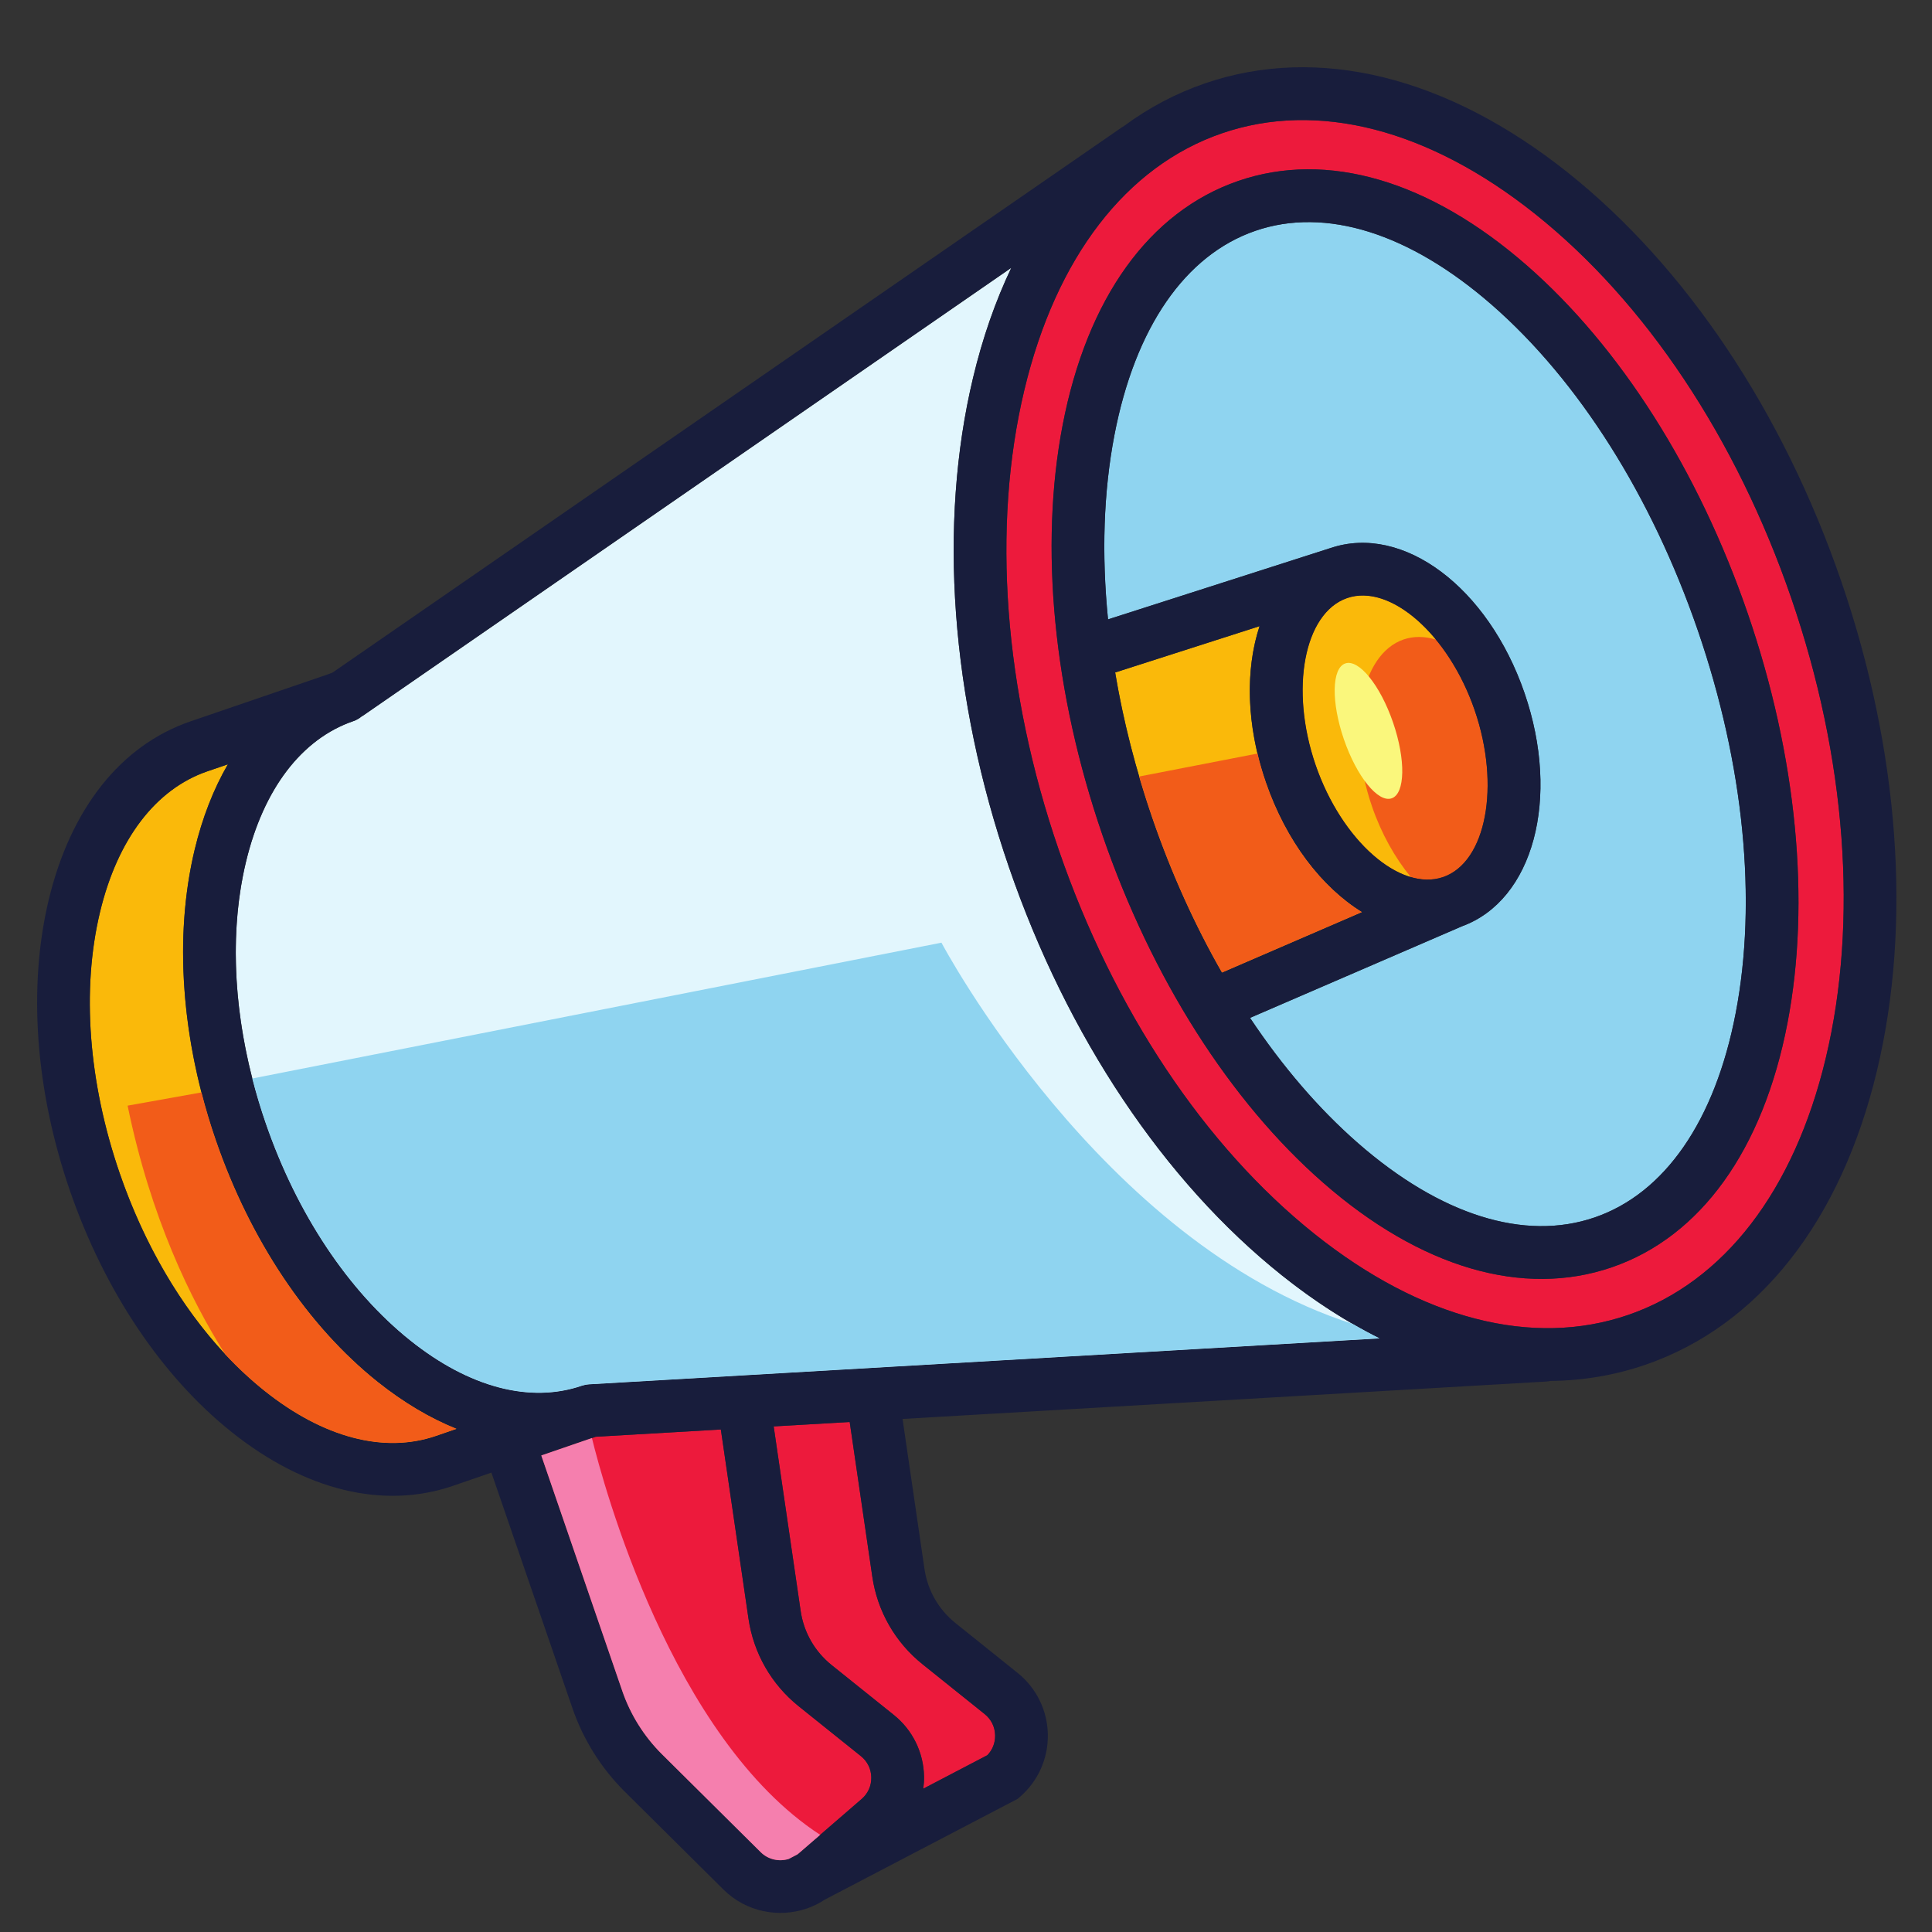 <svg width="400" height="400" viewBox="0 0 400 400" fill="none" xmlns="http://www.w3.org/2000/svg">
<rect x="0" y="0" width="400" height="400" fill="#333333" stroke="none"/>
<g clip-path="url(#clip0_80_16)">
<path d="M94.511 295.827L90.257 297.291C79.536 300.977 66.931 297.667 54.764 287.956C51.939 285.702 49.219 283.172 46.629 280.396C37.412 270.521 29.818 257.545 24.773 242.879C18.313 224.092 16.858 204.919 20.692 188.895C24.313 173.752 32.211 163.383 42.924 159.697L47.184 158.241C44.211 163.363 41.888 169.297 40.292 175.958C36.673 191.129 37.197 208.648 41.711 226.172C42.553 229.468 43.538 232.755 44.669 236.035C51.797 256.759 63.695 274.533 78.172 286.092C83.525 290.361 89.018 293.614 94.511 295.827Z" fill="#FAB90A"/>
<path d="M281.962 188.839L253 201.355C247.378 191.537 242.506 180.771 238.574 169.341C237.592 166.487 236.685 163.626 235.851 160.77C233.726 153.548 232.069 146.343 230.88 139.233L260.779 129.641C258.312 137.119 258.04 146.358 260.348 156.011C260.81 157.966 261.381 159.944 262.062 161.921C266.283 174.194 273.659 183.715 281.962 188.839Z" fill="#FAB90A"/>
<path d="M180.598 326.408L175.922 294.41L160.183 295.324L165.767 333.528C166.413 337.957 168.694 341.939 172.187 344.738L185.062 355.066C188.94 358.177 191.217 362.812 191.31 367.781C191.326 368.637 191.271 369.489 191.159 370.325L204.42 363.395C205.49 362.29 206.057 360.85 206.028 359.286C205.995 357.538 205.228 355.975 203.866 354.883L190.991 344.559C185.337 340.024 181.645 333.579 180.598 326.408Z" fill="#ED1A3C"/>
<path d="M305.316 147.044C299.93 131.391 287.841 120.755 278.916 123.827C269.99 126.898 267 142.715 272.384 158.372C277.769 174.027 289.858 184.659 298.784 181.587C307.708 178.52 310.7 162.699 305.316 147.044Z" fill="#F25C19"/>
<path d="M284.05 166.946C278.665 151.293 281.656 135.472 290.581 132.401C292.679 131.682 294.953 131.725 297.273 132.408C291.57 125.483 284.602 121.87 278.916 123.827C269.99 126.898 267 142.715 272.384 158.372C276.503 170.347 284.544 179.371 292.091 181.586C288.843 177.642 286.004 172.628 284.05 166.946Z" fill="#FAB90A"/>
<path d="M275.474 113.47C290.474 108.401 308.097 121.563 315.64 143.494C323.138 165.295 317.447 186.383 302.701 191.771L258.806 210.738C265.512 220.801 273.044 229.583 281.149 236.665C298.225 251.588 315.634 257.052 330.169 252.051C344.703 247.053 355.068 232.034 359.353 209.766C363.846 186.421 361.06 158.269 351.508 130.5C341.955 102.728 326.835 78.82 308.933 63.174C291.857 48.255 274.448 42.79 259.914 47.788C245.379 52.787 235.014 67.805 230.73 90.073C228.473 101.801 228.055 114.739 229.406 128.236L275.473 113.467L275.474 113.47Z" fill="#8FD4F0"/>
<path d="M180.393 367.981C180.425 369.728 179.714 371.319 178.397 372.462L169.812 379.885L165.339 383.745C165.263 383.821 165.18 383.874 165.093 383.941L163.309 384.874C161.316 385.497 159.055 385.026 157.497 383.475L137.037 363.184C133.364 359.537 130.53 355.031 128.845 350.135L112.064 301.336L123.323 297.463L149.243 295.959L154.966 335.105C156.014 342.279 159.705 348.724 165.354 353.262L178.229 363.585C179.596 364.674 180.359 366.241 180.393 367.981Z" fill="#ED1A3C"/>
<path d="M280.077 274.111C281.919 275.183 283.769 276.177 285.622 277.099L121.941 286.61C121.906 286.615 121.88 286.617 121.849 286.622C121.67 286.637 121.486 286.657 121.3 286.686C121.243 286.701 121.194 286.711 121.135 286.718C120.914 286.769 120.694 286.822 120.477 286.896C109.756 290.583 97.151 287.272 84.985 277.561C72.102 267.282 61.455 251.272 54.993 232.484C53.939 229.422 53.023 226.357 52.238 223.292C48.2 207.538 47.701 191.913 50.912 178.5C54.532 163.36 62.431 152.989 73.151 149.301C73.801 149.079 74.373 148.747 74.868 148.331C74.974 148.266 75.089 148.208 75.202 148.135L209.381 55.441C206.107 62.307 203.445 69.91 201.464 78.207C194.211 108.54 196.851 144.533 208.895 179.55C220.939 214.568 240.997 244.568 265.373 264.024C270.224 267.898 275.137 271.26 280.077 274.111Z" fill="#E2F6FD"/>
<path d="M220.009 88.01C215.16 113.2 218.088 143.347 228.251 172.893C238.414 202.44 254.648 228.009 273.965 244.886C294.11 262.491 315.332 268.7 333.719 262.378C352.109 256.053 365.019 238.101 370.074 211.83C374.923 186.639 371.994 156.497 361.832 126.947C351.669 97.4 335.434 71.832 316.116 54.954C295.972 37.352 274.752 31.14 256.362 37.465C237.974 43.791 225.062 61.738 220.009 88.01ZM212.081 80.744C218.646 53.287 233.167 34.416 252.971 27.604C272.774 20.793 295.832 26.739 317.898 44.351C340.675 62.529 359.487 90.758 370.866 123.842C382.245 156.924 384.778 190.754 378.001 219.095C371.437 246.552 356.915 265.427 337.111 272.239C317.308 279.048 294.25 273.1 272.183 255.492C249.406 237.314 230.596 209.083 219.217 176.001C207.839 142.916 205.303 109.089 212.081 80.744Z" fill="#ED1A3C"/>
<path d="M230.882 139.227C232.542 149.152 235.111 159.273 238.575 169.342C242.504 180.77 247.38 191.541 253.003 201.352L281.965 188.839C273.658 183.714 266.281 174.194 262.06 161.923C258.02 150.174 257.809 138.634 260.78 129.641L230.882 139.227ZM298.784 181.588C307.708 178.52 310.7 162.699 305.316 147.044C299.93 131.391 287.841 120.755 278.916 123.827C269.99 126.898 267 142.715 272.384 158.372C277.769 174.027 289.858 184.659 298.784 181.588ZM229.406 128.236L275.473 113.467L275.474 113.47C290.474 108.401 308.097 121.563 315.64 143.494C323.138 165.295 317.447 186.383 302.701 191.771L258.806 210.738C265.512 220.801 273.044 229.583 281.149 236.665C298.225 251.588 315.634 257.052 330.169 252.051C344.703 247.053 355.068 232.035 359.353 209.766C363.846 186.421 361.06 158.269 351.508 130.5C341.955 102.728 326.835 78.82 308.933 63.174C291.857 48.255 274.448 42.79 259.914 47.788C245.379 52.787 235.014 67.805 230.73 90.073C228.473 101.801 228.055 114.739 229.406 128.236ZM228.251 172.893C218.088 143.347 215.16 113.2 220.009 88.01C225.062 61.738 237.974 43.791 256.362 37.465C274.752 31.14 295.972 37.352 316.116 54.954C335.434 71.832 351.669 97.4 361.832 126.947C371.994 156.497 374.923 186.639 370.074 211.83C365.019 238.101 352.109 256.053 333.719 262.378C315.332 268.7 294.11 262.491 273.965 244.886C254.648 228.009 238.414 202.44 228.251 172.893Z" fill="#181D3C"/>
<path d="M24.769 242.878C31.232 261.667 41.882 277.673 54.763 287.952C66.932 297.663 79.535 300.981 90.26 297.292L94.511 295.83C89.017 293.618 83.527 290.366 78.172 286.092C63.694 274.536 51.796 256.761 44.666 236.034C37.54 215.312 35.986 193.978 40.295 175.959C41.887 169.301 44.212 163.361 47.18 158.24L42.924 159.697C32.211 163.383 24.313 173.752 20.693 188.892C16.861 204.92 18.31 224.091 24.769 242.878ZM50.913 178.496C47.081 194.526 48.53 213.697 54.992 232.486C61.455 251.272 72.106 267.279 84.983 277.557C97.152 287.268 109.755 290.586 120.479 286.896C120.694 286.822 120.914 286.769 121.134 286.722C121.19 286.71 121.246 286.701 121.301 286.691C121.486 286.657 121.667 286.636 121.849 286.622C121.879 286.621 121.907 286.612 121.938 286.609L285.62 277.103C278.817 273.704 272.037 269.343 265.374 264.024C240.995 244.57 220.937 214.57 208.894 179.549C196.847 144.532 194.208 108.541 201.464 78.206C203.444 69.914 206.107 62.307 209.381 55.441L75.199 148.132C75.092 148.209 74.978 148.267 74.864 148.332C74.371 148.742 73.799 149.078 73.154 149.302C62.431 152.989 54.533 163.356 50.913 178.496ZM212.081 80.744C205.303 109.089 207.839 142.916 219.217 176.001C230.596 209.083 249.406 237.314 272.183 255.492C294.25 273.1 317.308 279.048 337.111 272.239C356.915 265.427 371.437 246.552 378.001 219.095C384.778 190.754 382.245 156.924 370.866 123.842C359.487 90.758 340.675 62.529 317.898 44.351C295.832 26.739 272.774 20.793 252.971 27.604C233.167 34.416 218.646 53.287 212.081 80.744ZM190.991 344.559C185.337 340.024 181.645 333.579 180.598 326.408L175.922 294.41L160.183 295.324L165.767 333.528C166.413 337.957 168.694 341.939 172.187 344.738L185.062 355.066C188.94 358.177 191.217 362.812 191.311 367.781C191.326 368.637 191.271 369.489 191.16 370.325L204.42 363.395C205.49 362.29 206.057 360.85 206.028 359.286C205.996 357.538 205.228 355.975 203.866 354.883L190.991 344.559ZM178.231 363.582L165.356 353.258C159.703 348.723 156.012 342.279 154.963 335.107L149.243 295.961L123.322 297.466L112.064 301.336L128.848 350.138C130.531 355.027 133.361 359.539 137.033 363.184L157.494 383.481C159.054 385.026 161.316 385.499 163.309 384.874L165.096 383.942C165.178 383.878 165.263 383.818 165.344 383.746L178.397 372.46C179.717 371.32 180.426 369.728 180.393 367.985C180.361 366.237 179.593 364.674 178.231 363.582ZM47.952 296.487C33.474 284.932 21.573 267.152 14.446 246.429C7.318 225.707 5.765 204.372 10.075 186.354C14.592 167.45 25 154.316 39.383 149.37L67.894 139.614C68.221 139.484 68.548 139.361 68.877 139.24C68.915 139.211 68.953 139.178 68.994 139.15L232.244 26.38C232.398 26.273 232.556 26.173 232.72 26.084C237.829 22.308 243.412 19.347 249.421 17.278C272.882 9.21 299.62 15.792 324.709 35.815C349.087 55.272 369.145 85.273 381.19 120.291C393.236 155.308 395.874 191.302 388.62 221.633C381.155 252.855 364.123 274.493 340.662 282.562C334.319 284.742 327.735 285.845 321.011 285.908C320.732 285.969 320.447 286.015 320.152 286.032L186.863 293.776L191.401 324.829C192.049 329.259 194.329 333.24 197.821 336.04L210.697 346.366C214.575 349.478 216.852 354.113 216.944 359.081C217.036 364.053 214.932 368.77 211.172 372.021L210.692 372.435L170.797 393.281C169.614 394.065 168.355 394.685 167.049 395.135C161.188 397.15 154.426 395.814 149.806 391.232L129.346 370.936C124.49 366.118 120.747 360.155 118.525 353.687L101.74 304.889L93.808 307.618C79.43 312.561 63.143 308.61 47.952 296.487Z" fill="#181D3C"/>
<path d="M285.622 277.099L121.941 286.61C121.906 286.615 121.88 286.617 121.849 286.622C121.67 286.637 121.486 286.657 121.3 286.686C121.243 286.701 121.194 286.711 121.135 286.718C120.914 286.769 120.694 286.822 120.477 286.896C109.756 290.583 97.151 287.272 84.985 277.561C72.102 267.282 61.455 251.273 54.993 232.484C53.939 229.422 53.023 226.357 52.238 223.292L194.917 195.17C194.917 195.17 227.82 257.378 280.077 274.111C281.919 275.183 283.769 276.177 285.622 277.099Z" fill="#8FD4F0"/>
<path d="M94.511 295.827L90.257 297.291C79.536 300.977 66.931 297.667 54.764 287.956C51.939 285.702 49.219 283.172 46.629 280.396C39.479 269.109 31.189 252.072 26.42 228.912L41.711 226.172C42.553 229.468 43.538 232.755 44.669 236.035C51.797 256.759 63.695 274.533 78.172 286.092C83.525 290.361 89.018 293.615 94.511 295.827Z" fill="#F25C19"/>
<path d="M281.962 188.839L253 201.355C247.378 191.537 242.506 180.771 238.574 169.341C237.592 166.487 236.685 163.626 235.851 160.77L260.348 156.012C260.81 157.966 261.381 159.944 262.062 161.921C266.283 174.194 273.659 183.715 281.962 188.839Z" fill="#F25C19"/>
<path d="M288.414 149.574C291.067 157.283 290.94 164.318 288.13 165.284C285.32 166.253 280.893 160.783 278.241 153.074C275.588 145.36 275.716 138.325 278.525 137.36C281.335 136.395 285.763 141.86 288.414 149.574Z" fill="#FAF77C"/>
<path d="M169.812 379.885L165.339 383.745C165.263 383.822 165.18 383.874 165.093 383.941L163.309 384.874C161.316 385.497 159.055 385.026 157.497 383.476L137.037 363.185C133.364 359.537 130.53 355.031 128.845 350.135L112.064 301.336L122.551 297.729C124.921 307.359 139.028 359.848 169.812 379.885Z" fill="#F57FAE"/>
</g>
<defs>
<clipPath id="clip0_80_16">
<rect width="400" height="400" fill="white"/>
</clipPath>
</defs>
</svg>
